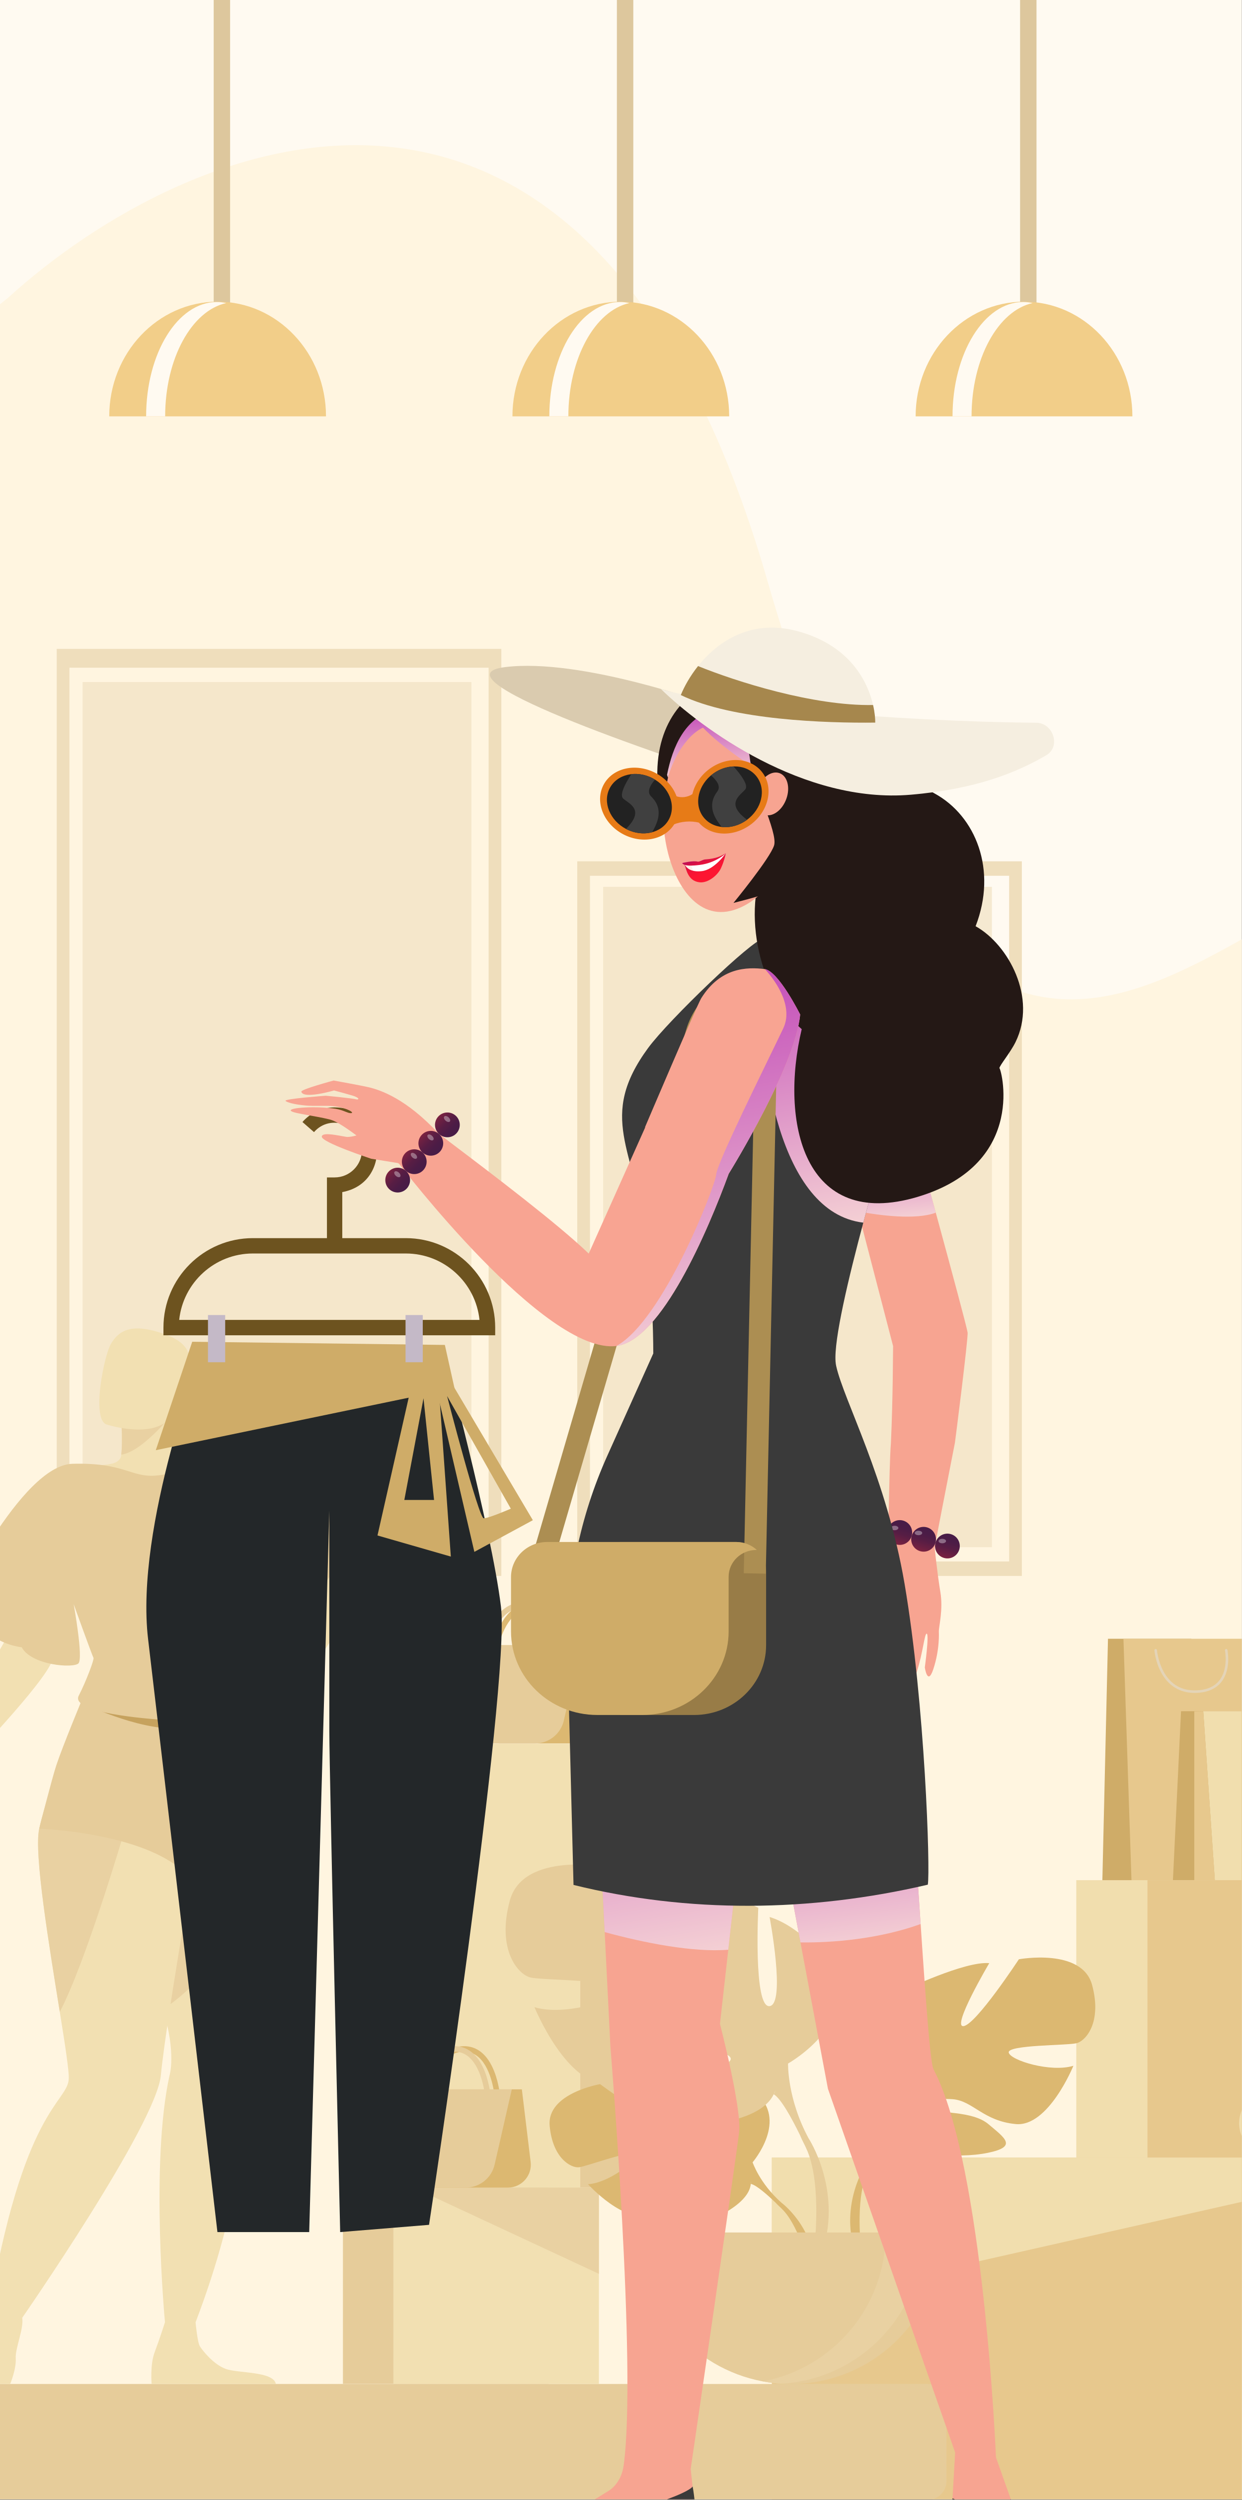 <svg width="433" height="871" viewBox="0 0 433 871" fill="none" xmlns="http://www.w3.org/2000/svg">
<rect x="0" y="0" width="433" height="871" fill="#808080" stroke="none"/>
<g clip-path="url(#clip0_105_19067)">
<rect width="433" height="871" transform="translate(-0.064 -0.208)" fill="#FFFAF1"/>
<path d="M267.594 202.477C205.598 -12.819 65.167 47.017 2.701 103.847L-18.434 120.755L-40.978 943.615C127.163 958.175 465.982 987.012 476.127 985.885C488.808 984.476 497.262 737.9 562.076 666.04C626.891 594.181 535.305 349.014 490.217 313.789C445.129 278.564 345.089 471.598 267.594 202.477Z" fill="#FFF5E0"/>
<g clip-path="url(#clip1_105_19067)">
<path d="M174.778 549.083H19.778V226.083H174.778V549.083ZM24.208 542.536H170.348V232.63H24.208V542.546V542.536Z" fill="#EFDEBC"/>
<path opacity="0.6" d="M164.345 237.63H28.803V536.077H164.345V237.63Z" fill="#EFDEBC"/>
</g>
<g clip-path="url(#clip2_105_19067)">
<path d="M356.251 549.083H201.251V300.083H356.251V549.083ZM205.681 544.036H351.821V305.13H205.681V544.044V544.036Z" fill="#EFDEBC"/>
<path opacity="0.6" d="M345.818 308.985H210.276V539.057H345.818V308.985Z" fill="#EFDEBC"/>
</g>
<g clip-path="url(#clip3_105_19067)">
<path d="M386.278 570.961L384.314 655.275H415.345V570.961H386.278Z" fill="#CFAC68"/>
<path d="M438.286 570.961H391.666L394.476 655.275H442.348L438.286 570.961Z" fill="#E7C88D"/>
<g opacity="0.4">
<path d="M416.537 589.838C409.985 589.838 406.516 585.933 404.751 582.588C402.793 578.883 402.473 575.171 402.467 575.012C402.447 574.766 402.633 574.553 402.88 574.533C403.126 574.513 403.339 574.699 403.359 574.945C403.359 574.978 403.679 578.65 405.557 582.195C408.04 586.878 411.963 589.146 417.203 588.927C420.766 588.78 423.43 587.61 425.128 585.441C428.304 581.39 427.079 575.131 427.065 575.065C427.019 574.825 427.172 574.586 427.412 574.539C427.658 574.493 427.891 574.646 427.938 574.885C427.991 575.158 429.263 581.603 425.827 585.987C423.962 588.368 421.066 589.658 417.23 589.818C416.99 589.824 416.757 589.831 416.531 589.831L416.537 589.838Z" fill="#DFE5F4"/>
</g>
<path d="M411.743 596.203L408.913 655.201H453.562V596.203H411.743Z" fill="#CFAC68"/>
<path d="M486.584 596.203H419.494L423.536 655.275H492.431L486.584 596.203Z" fill="#F1DEAE"/>
<path d="M419.494 596.203L416.364 596.256V655.201H423.536L419.494 596.203Z" fill="#E7C88D"/>
<path d="M544.099 751.734H419.354V870.968H544.099V751.734Z" fill="#F1DEAE"/>
<path d="M513.493 751.734H269.099V870.961H513.493V751.734Z" fill="#E7C88D"/>
<path d="M476.356 655.068H375.225V751.734H476.356V655.068Z" fill="#F1DEAE"/>
<path d="M501.174 655.068H400.043V751.734H501.174V655.068Z" fill="#E7C88D"/>
<path d="M501.174 751.734L269.099 804.114V751.734H501.174Z" fill="#F1DEAE"/>
<path d="M493.656 701.17C493.23 698.728 492.464 695.323 491.112 691.897C487.69 683.224 482.203 678.748 475.171 678.96C468.272 679.167 462.505 683.397 458.49 691.179C456.432 695.17 455.347 699.088 454.86 701.17H443.633L432.579 736.11C430.129 743.845 435.915 751.734 444.039 751.734H481.37C488.475 751.734 494.642 746.825 496.22 739.901L505.05 701.17H493.663H493.656ZM457.777 701.17C459.102 695.922 463.69 682.133 475.257 681.781C485.779 681.448 489.541 694.531 490.773 701.17H457.777Z" fill="#F1DEAE"/>
</g>
<path d="M-30.187 616.226C-28.935 614.952 -19.774 612.586 -19.774 612.586C-19.774 612.586 -5.142 582.936 4.115 567.603C7.29 562.342 9.465 541.96 11.691 530.865C11.691 530.865 13.019 521.059 17.663 515.617C20.767 511.987 37.393 510.251 37.393 510.251C37.393 510.261 37.393 510.271 37.393 510.281C37.918 510.17 38.438 510.064 38.942 509.964C40.553 509.641 42.077 508.705 42.254 507.074C42.264 506.994 42.274 506.908 42.279 506.827C42.486 504.824 42.531 502.78 42.506 501.003C42.506 500.978 42.506 500.953 42.506 500.928C42.465 498.028 42.243 495.879 42.243 495.879H42.299L59.723 493.08C59.96 498.501 60.278 502.544 60.611 505.554C60.863 507.859 62.746 509.652 65.063 509.792C65.406 509.813 65.764 509.838 66.113 509.863C66.113 509.863 77.343 509.42 81.644 510.729C86.479 512.204 97.215 523.873 97.215 523.873L97.154 523.923C110.035 536.538 123.795 554.469 123.032 557.887C121.957 562.705 103.691 590.069 97.069 595.114H90.441C90.441 595.114 105.134 561.693 105.321 558.985C105.483 556.659 92.738 548.051 82.174 540.52C81.997 541.049 82.123 541.683 82.391 542.438V542.443C83.314 545.005 85.898 549.017 83.915 555.476C79.069 571.262 79.382 573.402 79.382 573.402C79.276 573.482 79.17 573.553 79.059 573.628C78.812 575.718 78.499 577.902 78.1 580.218C78.1 580.218 79.004 582.453 87.16 590.784L62.529 601.018L25.173 602.232C25.173 602.232 26.955 597.263 28.802 592.184C30.493 587.522 32.249 582.765 32.724 581.678C32.946 581.169 32.992 579.508 32.911 577.036C32.537 576.971 28.575 565.186 26.026 557.192C25.612 555.899 25.37 554.912 25.254 553.986V553.961C23.038 564.592 20.267 575.184 17.238 580.56C11.409 590.905 -14.348 617.404 -14.348 617.404C-15.413 619.679 -20.314 620.706 -23.747 624.477C-23.747 624.477 -27.204 627.985 -33.771 627.512C-35.033 627.422 -31.444 617.515 -30.192 616.241L-30.187 616.226Z" fill="#F2E0B2"/>
<path d="M57.517 809.108C57.517 809.108 52.307 753.76 59.106 723.113C59.106 723.113 61.544 715.29 56.785 700.042C48.88 674.716 51.081 633.256 54.054 627.452C55.169 625.267 58.445 622.69 62.72 620.057C75.531 612.169 96.286 604.18 96.286 604.18C96.286 604.18 110.731 627.376 110.661 641.834C110.59 655.697 86.62 720.414 85.701 730.367C84.788 740.324 84.303 766.838 68.187 809.103C68.187 809.103 68.792 816.045 69.686 817.475C70.579 818.904 74.34 823.722 78.635 825.328C82.93 826.934 95.221 826.103 96.175 830.558H52.858C52.858 830.558 52.262 823.883 53.933 819.488C55.603 815.094 57.511 809.103 57.511 809.103L57.517 809.108Z" fill="#F2E0B2"/>
<path d="M42.279 506.822C49.522 505.846 59.718 493.075 59.718 493.075L42.238 495.385C42.238 495.385 42.258 495.556 42.294 495.869C42.38 496.734 42.546 498.677 42.506 500.928C42.506 500.953 42.506 500.978 42.506 501.003C42.531 502.78 42.486 504.824 42.279 506.827V506.822Z" fill="#E9D1A2"/>
<path d="M37.034 496.266C37.034 496.266 57.395 503.042 61.428 490.331C65.466 477.62 70.811 469.933 57.981 465.071C45.15 460.208 41.072 464.255 38.695 468.172C36.312 472.088 31.84 494.172 37.034 496.266Z" fill="#F2E0B2"/>
<path d="M56.785 700.047C83.859 683.052 104.346 629.672 104.346 629.672L62.72 620.062C58.445 622.695 55.174 625.272 54.054 627.457C51.081 633.266 54.296 673.644 56.785 700.047Z" fill="#E9D1A2"/>
<path d="M-10.26 816.765C-9.068 814.147 -4.223 807.543 -4.223 807.543C7.951 733.835 23.699 732.723 23.977 724.155C24.068 721.326 22.665 712.275 20.843 700.963C17.158 677.993 11.752 645.68 13.67 637.132C14.538 633.256 15.941 628.519 17.466 623.792C20.979 612.959 25.168 602.217 25.168 602.217L73.093 617.097C73.093 617.097 58.087 701.638 56.079 723.052C54.474 740.178 7.75 807.538 7.75 807.538C8.345 811.409 5.246 818.185 5.483 821.754C5.72 825.323 3.575 830.553 3.575 830.553C3.575 830.553 -17.427 830.649 -18.381 830.553C-19.335 830.457 -11.461 819.373 -10.265 816.755L-10.26 816.765Z" fill="#F2E0B2"/>
<path d="M20.842 700.968C29.887 683.747 43.015 639.161 43.015 639.161C43.015 639.161 28.04 632.249 17.47 623.797C15.941 628.519 14.543 633.261 13.675 637.137C11.757 645.69 17.157 677.998 20.847 700.968H20.842Z" fill="#E9D1A2"/>
<path d="M13.675 637.137C13.675 637.137 28.014 637.611 42.314 641.517C51.833 644.114 61.337 648.237 66.577 654.751C66.577 654.751 80.205 640.052 96.447 636.397C100.884 635.396 105.512 635.224 110.121 636.397C110.121 636.397 109.717 621.381 90.431 595.109C89.154 593.367 87.791 591.575 86.337 589.732C86.337 589.732 67.823 600.374 37.463 593.775C34.692 593.171 31.815 592.425 28.852 591.509C28.852 591.509 21.887 608.252 19.651 614.978C18.091 619.659 13.665 637.142 13.665 637.142L13.675 637.137Z" fill="#E6CC9A"/>
<path d="M88.381 591.988C88.381 591.988 75.293 601.809 61.418 602.207C47.543 602.604 28.852 593.432 28.852 593.432L88.376 591.988H88.381Z" fill="#C6A25E"/>
<path d="M97.063 595.104C97.063 595.104 103.696 603.455 103.696 604.975C103.696 606.495 102.353 612.828 100.743 612.919C99.133 613.009 98.598 607.744 97.341 606.762C96.089 605.781 91.612 603.933 90.986 602.227C90.36 600.515 90.436 595.109 90.436 595.109H97.063V595.104Z" fill="#F2E0B2"/>
<path d="M77.019 510.004C77.019 510.004 97.472 511.061 123.057 528.262C123.057 528.262 129.619 531.348 126.525 537.087C123.43 542.82 116.369 545.896 116.369 545.896C116.369 545.896 113.255 557.268 101.646 557.822C101.646 557.822 97.996 560.137 92.359 558.481C92.359 558.481 86.165 551.424 85.832 550.321C85.832 550.321 78.312 579.433 79.306 580.424C80.3 581.416 91.49 587.009 90.43 589.727C89.371 592.446 71.346 600.163 57.859 599.282C44.368 598.401 24.799 595.974 27.454 590.789C30.109 585.604 32.925 578.053 32.597 577.61C32.264 577.167 25.687 558.919 25.687 558.919C25.687 558.919 29.114 577.776 27.348 579.543C25.581 581.305 10.989 580.238 7.557 573.92C7.557 573.92 0.596 573.261 -4.219 568.625C-4.219 568.625 -13.673 565.755 -16.105 559.8C-16.105 559.8 7.335 510.487 25.248 509.999C43.161 509.511 45.483 514.64 53.943 514.142C62.402 513.644 68.964 508.7 77.029 509.999L77.019 510.004Z" fill="#E6CC9A"/>
<path d="M191.208 762.181H119.56V830.563H191.208V762.181Z" fill="#E6CC9A"/>
<path d="M208.788 762.181H137.14V830.558H208.788V762.181Z" fill="#F2E0B2"/>
<path d="M216.555 607.573H158.47V762.181H216.555V607.573Z" fill="#E6CC9A"/>
<path d="M202.302 607.573H144.216V762.181H202.302V607.573Z" fill="#F2E0B2"/>
<path d="M144.216 762.181L208.788 792.224V762.181H144.216Z" fill="#E9D1A2"/>
<path d="M171.861 573.211C172.189 571.801 172.926 569.153 174.324 566.45C177.045 561.18 180.957 558.315 185.636 558.174C190.4 558.033 194.125 561.059 196.447 566.933C197.366 569.254 197.881 571.56 198.168 573.211H206.083L209.147 598.512C209.722 603.264 206.002 607.447 201.207 607.447H173.855L160.934 573.211H171.866H171.861ZM196.21 573.211C195.377 568.715 192.823 559.861 185.691 560.082C177.848 560.319 174.738 569.657 173.835 573.211H196.21Z" fill="#DCB871"/>
<path d="M153.428 596.865L160.923 573.211H168.54C168.868 571.801 169.605 569.153 170.998 566.45C173.718 561.179 177.63 558.315 182.309 558.174C187.074 558.033 190.799 561.059 193.121 566.933C194.039 569.254 194.554 571.56 194.842 573.211H202.564L196.578 599.433C195.508 604.119 191.329 607.442 186.509 607.442H161.196C155.689 607.442 151.767 602.101 153.423 596.865H153.428ZM192.889 573.211C192.056 568.715 189.502 559.861 182.37 560.082C174.526 560.319 171.417 569.657 170.513 573.211H192.889Z" fill="#E6CC9A"/>
<path d="M147.719 727.945C148.047 726.536 148.784 723.888 150.177 721.185C152.897 715.914 156.809 713.05 161.488 712.909C166.253 712.768 169.978 715.793 172.295 721.668C173.213 723.989 173.728 726.294 174.016 727.945H181.935L184.999 753.246C185.575 757.998 181.855 762.182 177.06 762.182H149.708L136.786 727.945H147.719ZM172.068 727.945C171.235 723.45 168.681 714.595 161.549 714.817C153.705 715.053 150.596 724.391 149.692 727.945H172.068Z" fill="#DCB871"/>
<path d="M129.291 751.605L136.786 727.95H144.403C144.731 726.541 145.468 723.893 146.861 721.19C149.581 715.919 153.493 713.055 158.172 712.914C162.937 712.773 166.662 715.798 168.984 721.673C169.902 723.994 170.417 726.299 170.705 727.95H178.427L172.441 754.172C171.371 758.859 167.192 762.182 162.372 762.182H137.059C131.547 762.182 127.625 756.845 129.286 751.605H129.291ZM168.751 727.95C167.919 723.455 165.365 714.6 158.233 714.822C150.389 715.058 147.28 724.396 146.376 727.95H168.751Z" fill="#E6CC9A"/>
<path d="M209.217 726.138C209.217 726.138 227.655 739.81 231.249 738.985C234.843 738.154 217.772 724.225 217.772 724.225C224.198 721.144 244.165 723.077 244.165 723.077C244.165 723.077 250.818 744.467 254.098 742.78C257.379 741.094 247.239 724.14 247.239 724.14C254.396 723.712 263.169 729.007 263.169 729.007C275.182 738.466 262.381 753.367 262.381 753.367C262.381 753.367 264.844 760.732 272.436 767.437C272.436 767.437 283.273 775.426 284.025 789.707L282.056 789.883C282.056 789.883 278.907 776.448 273.183 770.201C272.971 769.979 272.683 769.687 272.34 769.34C271.421 768.494 270.78 767.855 270.346 767.382C267.525 764.678 263.623 761.23 261.745 760.893C261.745 760.893 261.841 760.55 261.826 759.951C261.801 760.253 261.776 760.561 261.745 760.893C261.104 768.424 246.457 774.998 237.447 776.347C228.437 777.696 231.224 774.006 234.328 768.529C237.432 763.052 247.254 760.601 249.495 758.079C251.736 755.557 247.103 755.552 241.677 758.023C236.251 760.495 235.504 767.09 226.797 771.248C218.09 775.406 204.987 760.993 204.987 760.993C211.927 760.641 221.835 753.125 221.477 750.825C221.119 748.524 204.654 754.792 201.837 755.094C199.021 755.396 192.621 751.902 191.627 740.596C190.637 729.289 209.222 726.133 209.222 726.133L209.217 726.138Z" fill="#DCB871"/>
<path d="M307.142 734.625C307.142 734.625 286.775 723.254 296.28 707.814C296.28 707.814 303.886 698.335 312.027 695.899C312.027 695.899 307.682 718.919 312.027 719.458C316.373 720.002 315.016 693.463 315.016 693.463C315.016 693.463 336.467 683.173 344.886 683.984C344.886 683.984 331.581 706.46 335.927 705.917C340.273 705.373 355.208 682.629 355.208 682.629C355.208 682.629 377.205 678.567 380.733 691.565C384.261 704.562 378.563 711.061 375.302 711.877C372.041 712.687 351.135 712.421 351.68 715.129C352.225 717.837 366.343 722.171 374.217 719.735C374.217 719.735 365.53 741.129 354.123 740.047C342.716 738.965 339.188 731.922 332.131 731.384C325.07 730.84 319.912 732.738 323.44 734.635C326.968 736.533 338.915 735.255 344.619 740.092C350.322 744.93 354.936 747.905 344.346 750.075C333.757 752.239 314.748 750.885 310.947 742.765C310.781 742.408 310.624 742.076 310.473 741.749C310.7 742.418 310.947 742.765 310.947 742.765C308.989 743.903 306.056 749.335 304.022 753.498C303.735 754.203 303.28 755.174 302.604 756.493C302.362 757.022 302.16 757.465 302.013 757.797C298.203 767.09 300.196 783.334 300.196 783.334L297.935 783.938C292.923 767.729 301.716 754.409 301.716 754.409C307.419 743.848 307.147 734.641 307.147 734.641L307.142 734.625Z" fill="#DCB871"/>
<path d="M177.741 662.181C182.395 645.046 211.388 650.402 211.388 650.402C211.388 650.402 231.073 680.389 236.801 681.104C242.53 681.819 224.99 652.189 224.99 652.189C236.085 651.117 264.365 664.683 264.365 664.683C264.365 664.683 262.573 699.669 268.302 698.955C274.031 698.24 268.302 667.9 268.302 667.9C279.038 671.112 289.062 683.606 289.062 683.606C301.59 703.953 274.743 718.95 274.743 718.95C274.743 718.95 274.384 731.087 281.9 745.011C281.9 745.011 293.494 762.569 286.882 783.938L283.899 783.138C283.899 783.138 286.503 761.935 281.587 749.657C281.385 749.204 281.092 748.554 280.729 747.754C279.836 746.007 279.23 744.719 278.851 743.787C276.171 738.305 272.31 731.157 269.731 729.657C269.731 729.657 270.054 729.204 270.357 728.318C270.155 728.746 269.948 729.189 269.731 729.657C264.719 740.364 239.663 742.151 225.707 739.297C211.746 736.443 217.833 732.516 225.349 726.143C232.864 719.77 248.617 721.452 253.266 718.95C257.92 716.453 251.121 713.951 241.813 714.666C232.506 715.381 227.852 724.663 212.821 726.088C197.79 727.517 186.332 699.317 186.332 699.317C196.71 702.529 215.325 696.82 216.041 693.246C216.758 689.677 189.194 690.034 184.899 688.962C180.603 687.89 173.088 679.322 177.741 662.186V662.181Z" fill="#E6CC9A"/>
<path d="M223.067 778.159C223.067 803.808 241.535 825.162 265.93 829.702C268.06 830.105 270.24 830.372 272.451 830.503C273.511 830.568 274.576 830.603 275.651 830.603C304.694 830.603 328.24 807.125 328.24 778.159H223.072H223.067Z" fill="#E6CC9A"/>
<path d="M265.925 829.702C268.055 830.105 270.235 830.372 272.446 830.503C300 828.852 321.825 806.048 321.825 778.159H308.762C308.762 803.803 290.309 825.142 265.93 829.702H265.925Z" fill="#E9D1A2"/>
<path d="M329.962 777.822H221.866V779.433H329.962V777.822Z" fill="#E6CC9A"/>
<path d="M-32.09 830.603H323.475C327.054 830.603 329.961 833.503 329.961 837.072V864.492C329.961 868.061 327.054 870.961 323.475 870.961H-32.085C-35.664 870.961 -38.576 868.061 -38.576 864.487V837.067C-38.576 833.498 -35.669 830.598 -32.09 830.598V830.603Z" fill="#E6CC9A"/>
<path d="M77.164 120.336H77.55C79.018 120.336 80.222 118.338 80.222 115.895V-5.284C78.323 -5.175 76.412 -5.038 74.5 -4.867V115.895C74.5 118.338 75.7 120.336 77.168 120.336H77.164Z" fill="#DDC79D"/>
<path d="M75.869 105.105C55.002 105.105 38.085 122.992 38.085 145.056H113.652C113.652 122.992 96.736 105.105 75.869 105.105Z" fill="#F2CE89"/>
<path d="M78.878 105.591C77.793 105.352 76.687 105.229 75.561 105.229C61.966 105.229 50.944 123.058 50.944 145.056H57.579C57.579 124.879 66.854 108.213 78.878 105.591Z" fill="#FFFAF1"/>
<path d="M217.731 120.336H218.118C219.585 120.336 220.79 118.338 220.79 115.895V-5.284C218.891 -5.175 216.979 -5.038 215.067 -4.867V115.895C215.067 118.338 216.268 120.336 217.735 120.336H217.731Z" fill="#DDC79D"/>
<path d="M216.436 105.105C195.569 105.105 178.652 122.992 178.652 145.056H254.22C254.22 122.992 237.303 105.105 216.436 105.105Z" fill="#F2CE89"/>
<path d="M219.446 105.591C218.36 105.352 217.254 105.229 216.128 105.229C202.533 105.229 191.512 123.058 191.512 145.056H198.147C198.147 124.879 207.421 108.213 219.446 105.591Z" fill="#FFFAF1"/>
<path d="M358.299 120.336H358.685C360.153 120.336 361.357 118.338 361.357 115.895V-5.284C359.458 -5.175 357.546 -5.038 355.635 -4.867V115.895C355.635 118.338 356.835 120.336 358.303 120.336H358.299Z" fill="#DDC79D"/>
<path d="M357.003 105.105C336.136 105.105 319.22 122.992 319.22 145.056H394.787C394.787 122.992 377.871 105.105 357.003 105.105Z" fill="#F2CE89"/>
<path d="M360.013 105.591C358.928 105.352 357.822 105.229 356.695 105.229C343.101 105.229 332.079 123.058 332.079 145.056H338.714C338.714 124.879 347.988 108.213 360.013 105.591Z" fill="#FFFAF1"/>
<path d="M314.192 595.792C317.543 596.636 322.692 715.714 325.466 720.994C343.05 754.452 347.225 856.18 347.225 856.18L352.47 870.983L357.798 888.574C357.798 888.574 340.249 893.085 331.041 888.011L332.064 870.502L332.998 854.491L288.644 727.75L264.372 598.476L314.192 595.785V595.792Z" fill="#F7A491"/>
<path fill-rule="evenodd" clip-rule="evenodd" d="M320.959 670.352C306.401 675.59 290.307 676.895 279.07 676.761L264.372 598.476L314.192 595.785V595.792C315.996 596.247 318.322 630.981 320.518 663.771C320.665 665.977 320.812 668.174 320.959 670.352Z" fill="url(#paint0_linear_105_19067)" style="mix-blend-mode:multiply"/>
<path d="M332.07 870.434C340.165 874.032 348.885 871.862 352.394 870.715L353.561 873.846L358.024 888.691C358.024 888.691 340.255 893.085 331.047 888.018L332.07 870.434Z" fill="#3A3A3A"/>
<path d="M266.541 566.652L251.003 705.147C251.003 705.147 258.597 734.438 257.684 742.76C256.77 751.081 240.793 860.231 240.793 860.231L241.466 866.355L241.487 884.434H182.191C182.191 884.434 194.777 878.81 212.381 867.701C213.686 866.877 216.686 864.261 217.414 859.036C222.117 825.392 212.814 713.174 212.814 713.174L205.488 567.099L266.548 566.652H266.541Z" fill="#F7A491"/>
<path fill-rule="evenodd" clip-rule="evenodd" d="M210.807 673.159L205.488 567.099L266.541 566.652L253.902 679.303C241.601 680.297 224.563 676.923 210.807 673.159Z" fill="url(#paint1_linear_105_19067)" style="mix-blend-mode:multiply"/>
<path d="M242.091 888.924H180.448C178.169 888.718 177.612 886.864 178.402 885.718C180.029 883.363 187.218 881.632 195.306 877.877C209.485 879.367 239.235 869.603 241.473 866.321C242.764 872.892 243.362 888.643 242.091 888.924Z" fill="#3A3A3A"/>
<path d="M70.859 469.986H154.425C154.425 469.986 171.309 532.329 174.646 559.739C177.99 587.148 149.578 775.154 149.578 775.154L118.598 777.681C118.598 777.681 114.815 617.901 114.815 603.194V526.308L107.798 777.681H75.802C75.802 777.681 56.317 610.547 51.634 571.109C46.951 531.663 70.852 469.993 70.852 469.993L70.859 469.986Z" fill="#232729"/>
<path d="M67.014 467.48L54.312 505.257L158.449 483.656L155.091 468.585L67.014 467.48Z" fill="#CFAC68"/>
<path d="M152.825 481.15L142.966 484.83L131.603 534.973L157.172 542.326L152.825 481.157V481.15ZM140.961 522.6L147.648 487.165L151.322 522.6H140.961Z" fill="#CFAC68"/>
<path d="M155.854 479.179L151.508 481.15L165.377 540.685L185.769 529.652L155.854 479.179ZM155.854 486.368L178.086 525.642C178.086 525.642 170.396 528.986 168.645 528.986C166.895 528.986 155.861 486.368 155.861 486.368H155.854Z" fill="#CFAC68"/>
<path d="M141.476 431.378H119.326V415.332C137.027 412.105 134.685 385.822 116.655 385.822C112.357 385.822 108.272 387.682 105.443 390.923L109.473 394.439C115.241 387.827 126.185 391.912 126.185 400.694C126.185 405.946 121.915 410.224 116.655 410.224H113.984V431.378H88.154C70.969 431.378 56.982 445.357 56.982 462.55V465.221H172.641V462.55C172.641 445.364 158.662 431.378 141.469 431.378H141.476ZM62.475 459.872C63.821 446.888 74.827 436.727 88.161 436.727H141.483C154.817 436.727 165.823 446.888 167.169 459.872H62.468H62.475Z" fill="#6D531F"/>
<path d="M78.507 458.176H72.506V474.613H78.507V458.176Z" fill="#C4B9C7"/>
<path d="M147.388 458.176H141.387V474.613H147.388V458.176Z" fill="#C4B9C7"/>
<path d="M299.835 582.678C299.835 582.678 301.325 579.052 301.723 577.817C302.19 576.361 303.248 571.898 303.248 571.898C303.248 571.898 306.172 556.182 304.957 556.065C303.742 555.948 301.682 558.379 301.153 559.285C300.625 560.191 299.911 561.208 299.375 562.114C298.846 563.02 297.707 563.391 296.491 562.828C295.276 562.265 296.587 558.2 297.329 556.882C299.636 552.769 308.095 542.992 308.946 541.914C309.949 540.644 309.839 512.479 310.594 502.826C311.343 486.986 311.295 470.672 311.363 468.997L294.232 403.158L316.698 387.689C316.698 387.689 336.768 460.496 337.337 464.252C337.612 466.037 332.943 502.613 332.923 502.613C329.448 520.485 326.345 536.222 325.837 539.257C325.837 539.257 326.839 548.746 327.849 554.747C328.858 560.748 327.292 566.666 327.306 568.396C327.306 568.65 327.698 574.603 325.377 581.565C323.379 587.566 322.418 580.954 322.418 580.954C322.418 580.954 324.045 569.159 323.056 569.186C322.294 569.207 321.8 575.702 319.664 582.369C319.115 584.085 318.566 585.774 318.051 587.319C316.691 591.384 313.711 591.707 314.432 587.223C314.686 585.644 315.174 583.021 315.792 581.208C316.465 579.245 316.423 577.226 316.726 575.496C317.323 572.049 317.81 569.55 317.646 569.598C317.44 569.667 317.055 568.891 316.417 570.697C315.648 572.859 315.064 577.83 313.67 580.927C312.881 582.685 311.466 586.454 311.466 586.454C311.466 586.454 308.473 592.311 308.088 592.228C305.994 591.775 306.893 586.976 308.287 584.731C308.411 582.849 310.017 578.929 310.017 578.929C310.017 578.929 311.418 570.264 310.148 570.037C309.104 569.852 301.607 589.921 299.54 589.317C297.851 588.83 299.828 582.691 299.828 582.691L299.835 582.678Z" fill="#F7A491"/>
<path fill-rule="evenodd" clip-rule="evenodd" d="M326.243 422.504C319.368 425.095 306.545 423.513 299.14 422.021L294.232 403.158L316.698 387.689C316.698 387.689 321.353 404.576 326.243 422.504Z" fill="url(#paint2_linear_105_19067)" style="mix-blend-mode:multiply"/>
<circle cx="305.384" cy="531.59" r="4.316" transform="rotate(-74.174 305.384 531.59)" fill="url(#paint3_linear_105_19067)"/>
<ellipse cx="304.078" cy="529.39" rx="1.306" ry="0.775" fill="white" fill-opacity="0.35"/>
<circle cx="313.689" cy="533.944" r="4.316" transform="rotate(-74.174 313.689 533.944)" fill="url(#paint4_linear_105_19067)"/>
<ellipse cx="311.901" cy="532.366" rx="1.306" ry="0.775" fill="white" fill-opacity="0.35"/>
<circle cx="321.992" cy="536.298" r="4.316" transform="rotate(-74.174 321.992 536.298)" fill="url(#paint5_linear_105_19067)"/>
<ellipse cx="320.205" cy="534.098" rx="1.306" ry="0.775" fill="white" fill-opacity="0.35"/>
<circle cx="330.297" cy="538.651" r="4.316" transform="rotate(-74.174 330.297 538.651)" fill="url(#paint6_linear_105_19067)"/>
<ellipse cx="328.51" cy="536.919" rx="1.306" ry="0.775" fill="white" fill-opacity="0.35"/>
<path d="M225.97 365.113C233.124 355.357 262.648 327.11 265.93 327.165C275.488 327.33 306.872 327.343 313.011 330.454L312.715 384.235C311.713 388.746 290.051 459.068 291.307 474.462L291.156 474.606C272.995 492.094 244.364 490.721 227.755 471.565C227.755 471.565 227.824 450.232 225.269 430.773C221.267 400.288 208.2 389.337 225.97 365.107V365.113Z" fill="#3A3A3A"/>
<path fill-rule="evenodd" clip-rule="evenodd" d="M277.573 327.327C290.645 327.561 308.536 328.183 313.011 330.45L312.715 384.232C312.528 385.076 311.616 388.226 310.267 392.89C307.969 400.832 304.4 413.165 300.973 425.979C271.338 422.491 264.68 369.723 265.127 342.955L279.663 334.11L277.573 327.327Z" fill="url(#paint7_linear_105_19067)" style="mix-blend-mode:multiply"/>
<path d="M199.948 656.742L197.84 574.576C197.476 551.355 202.221 528.34 211.73 507.192L227.756 471.558C234.237 473.617 240.348 475.368 247.166 476.13C261.99 477.792 276.566 476.144 291.308 474.455C291.356 475.011 291.418 475.499 291.514 475.904C294.191 488.002 309.084 514.978 315.366 551.849C322.493 593.705 324.354 651.729 323.461 656.639C282.203 666.272 239.909 666.588 199.955 656.728L199.948 656.742Z" fill="#3A3A3A"/>
<path d="M267.091 547.325V573.182C267.091 586.626 255.837 597.522 241.961 597.522H216.11V537.245H256.682C259.463 537.245 261.982 538.303 263.843 540.019C265.841 541.846 267.084 544.448 267.084 547.325H267.091Z" fill="#987C47"/>
<path d="M266.974 548.286L259.298 548.128L263.623 345.909C255.583 347.351 248.841 353.125 246.561 360.932L193.157 543.541L185.769 541.516L239.173 358.906C242.75 346.671 254.423 338.123 267.551 338.123H271.471L266.974 548.286Z" fill="#AC8E52"/>
<path d="M263.85 540.019H263.678C258.343 540.019 254.025 544.208 254.025 549.371V568.39C254.025 584.477 240.56 597.516 223.958 597.516H208.221C191.612 597.516 178.155 584.477 178.155 568.39V549.467C178.155 542.718 183.806 537.245 190.768 537.245H256.695C259.476 537.245 261.996 538.303 263.857 540.019H263.85Z" fill="#CFAC68"/>
<path d="M176.126 232.42C202.123 229.227 247.01 244.392 266.204 252.373V274.608C225.346 261.875 150.129 235.612 176.126 232.42Z" fill="#DACBAF"/>
<path d="M290.923 259.797C295.544 278.796 270.538 292.597 250.729 293.098C237.862 293.427 231.944 292.109 229.863 278.583C226.485 256.646 235.555 243.278 248.25 237.744C264.64 230.603 287.105 244.122 290.923 259.797Z" fill="#241815"/>
<path d="M319.98 416.975C359.096 405.268 348.618 370.89 348.405 372.195C348.522 371.13 352.202 366.805 354.029 363.104C361.623 347.69 351.605 329.124 340.125 322.704C347.739 303.102 340.18 284.296 325.844 276.461C318.607 272.507 312.523 266.883 307.635 260.374C296.78 245.935 277.047 231.4 253.318 236.144C229.836 242.131 261.275 255.698 258.158 278.219C256.579 289.637 261.117 287.996 268.189 297.176C258.007 315.021 263.898 344.978 279.505 358.566C271.849 390.726 280.068 428.929 319.98 416.982V416.975Z" fill="#241815"/>
<path d="M261.838 247.605C261.838 247.605 270.544 250.861 275.186 260.644C279.827 270.428 278.938 305.13 259.631 315.457C245.675 322.922 236.428 310.972 232.903 297.238C231.551 291.971 231.04 286.441 231.429 281.644C232.829 264.337 238.418 241.69 261.838 247.605Z" fill="#F7A491"/>
<path d="M256.462 277.86C256.462 282.81 258.316 286.827 260.609 286.827C262.903 286.827 264.75 282.81 264.75 277.86C264.75 272.909 262.896 268.893 260.609 268.893C258.323 268.893 256.462 272.909 256.462 277.86Z" fill="#F7A491"/>
<path fill-rule="evenodd" clip-rule="evenodd" d="M248.728 247.427C238.851 250.215 234.493 260.032 232.548 269.96L232.856 270.923C234.147 266.15 238.238 256.861 245.075 253.496C251.003 259.775 263.17 268.257 267.749 269.892C270.845 270.998 270.574 270.502 269.847 269.176C269.382 268.327 268.729 267.138 268.656 265.81L260.038 249.935L252.53 250.857C253.895 249.56 251.182 248.205 248.728 247.427Z" fill="url(#paint8_linear_105_19067)" style="mix-blend-mode:multiply"/>
<path d="M273.449 249.62C263.115 244.312 254.279 239.046 245.03 248.59L242.943 249.764C242.943 249.764 260.396 254.57 261.371 263.819C262.346 273.06 271.296 290.022 269.868 294.561C268.44 299.099 255.71 314.588 255.71 314.588C307.903 301.54 332.033 279.71 273.449 249.62Z" fill="#241815"/>
<path d="M264.055 274.88C262.613 278.883 263.705 282.906 266.486 283.861C269.274 284.815 272.7 282.343 274.142 278.333C275.583 274.331 274.492 270.307 271.711 269.353C268.923 268.398 265.497 270.87 264.055 274.88Z" fill="#F7A491"/>
<path d="M317.511 276.888C280.112 280.081 244.437 253.706 230.375 240.023C247.535 245.7 312.708 251.437 361.199 251.798C367.206 251.843 369.936 260.119 364.747 263.146C354.284 269.251 340.09 274.961 317.511 276.888Z" fill="#F5EEE0"/>
<path d="M278.491 220.023C255.373 213.557 241.529 231.908 237.349 242.161C255.373 250.938 288.026 251.957 305.135 251.761C305.201 246.797 302.536 226.747 278.491 220.023Z" fill="#F5EEE0"/>
<path fill-rule="evenodd" clip-rule="evenodd" d="M243.361 232.067C240.561 235.579 238.554 239.206 237.349 242.161C255.373 250.938 288.026 251.957 305.135 251.761C305.152 250.517 304.997 248.325 304.376 245.633C283.441 246.015 256.62 237.438 243.361 232.067Z" fill="#A6874D"/>
<path d="M238.581 301.047L238.658 301.202L238.761 301.408L238.812 301.485L239.07 301.923C239.07 301.923 239.43 302.952 240.279 304.059C241.438 305.552 243.471 307.122 246.715 306.299C249.006 305.707 250.473 304.111 251.425 302.412C252.558 299.966 253.021 297.495 253.073 297.264C250.962 299.941 243.059 301.382 241 301.614H240.871C239.404 301.768 238.812 301.356 238.632 301.176C238.632 301.176 238.581 301.125 238.581 301.099V301.047Z" fill="white"/>
<path style="mix-blend-mode:multiply" opacity="0.58" d="M238.58 301.047L239.069 301.897C239.069 301.897 239.429 302.926 240.279 304.033C241.205 304.548 242.184 304.6 242.184 304.6L240.974 301.588H240.845C239.12 301.768 238.606 301.15 238.554 301.073L238.58 301.047Z" fill="url(#paint9_linear_105_19067)"/>
<path d="M253.046 297.212C253.046 297.212 249.854 300.61 243.908 301.356C237.936 302.103 237.859 300.687 237.859 300.687C237.859 300.687 241.669 299.76 243.213 300.198C243.728 300.352 244.86 299.632 245.53 299.477C246.199 299.297 249.725 299.503 253.046 297.238V297.212Z" fill="url(#paint10_linear_105_19067)"/>
<path d="M238.631 301.125V301.202C239.249 302.695 239.738 306.993 243.934 307.405C246.843 307.714 250.24 304.96 251.424 302.386C252.557 299.94 253.02 297.469 253.072 297.238C252.943 297.392 249.108 303.029 244.629 303.518C240.948 303.93 239.429 302.437 238.837 301.459L238.786 301.382C238.786 301.382 238.683 301.202 238.657 301.125H238.631Z" fill="url(#paint11_linear_105_19067)"/>
<ellipse cx="222.915" cy="279.996" rx="14.113" ry="12.066" transform="rotate(27.472 222.915 279.996)" fill="#E77B17"/>
<ellipse cx="222.915" cy="279.996" rx="11.659" ry="9.969" transform="rotate(27.472 222.915 279.996)" fill="#222222"/>
<path fill-rule="evenodd" clip-rule="evenodd" d="M220.117 269.721C218.046 272.85 215.848 277.02 217.273 278.245C217.592 278.519 217.976 278.794 218.38 279.083C220.8 280.815 223.947 283.068 218.243 288.801C218.268 288.815 218.293 288.828 218.318 288.841C221.306 290.394 224.562 290.711 227.351 289.96C229.243 286.642 231.516 281.915 227.016 277.509C225.453 275.978 226.54 273.75 228.346 271.621C228.077 271.457 227.8 271.3 227.515 271.152C225.095 269.893 222.499 269.446 220.117 269.721Z" fill="#404040"/>
<ellipse rx="14.113" ry="12.066" transform="matrix(-0.808 0.589 0.589 0.808 254.504 277.611)" fill="#E77B17"/>
<ellipse rx="11.659" ry="9.969" transform="matrix(-0.808 0.589 0.589 0.808 254.504 277.611)" fill="#222222"/>
<path fill-rule="evenodd" clip-rule="evenodd" d="M255.727 267.032C258.245 269.815 261.045 273.607 259.82 275.032C259.546 275.351 259.207 275.68 258.851 276.027C256.719 278.103 253.946 280.803 260.446 285.614C260.423 285.631 260.4 285.648 260.377 285.664C257.657 287.649 254.486 288.451 251.616 288.128C249.246 285.131 246.29 280.8 250.077 275.767C251.393 274.019 249.983 271.979 247.877 270.146C248.118 269.943 248.369 269.747 248.628 269.557C250.832 267.95 253.332 267.118 255.727 267.032Z" fill="#404040"/>
<path d="M235.617 277.362C237.548 278.062 239.696 277.802 241.405 276.663L241.607 276.528L243.758 286.618C240.749 285.907 237.593 286.145 234.724 287.3L235.617 277.362Z" fill="#E77B17"/>
<path d="M254.055 408.947C255.323 406.895 277.401 370.953 278.956 353.462H278.963C278.963 353.462 271.362 338.192 266.528 337.622C260.507 336.915 251.272 336.928 244.474 347.784C242.978 350.187 224.873 392.717 224.873 392.717C224.894 392.741 224.915 392.766 224.937 392.79L205.248 436.761C194.484 426.389 170.844 408.515 158.536 399.21C156.194 397.439 154.263 395.979 152.908 394.94C141.703 382.876 132.839 379.827 128.513 378.798C126.186 378.248 116.319 376.463 116.319 376.463C116.319 376.463 104.839 379.546 105.045 380.356C105.739 383.075 116.463 379.924 116.463 379.924C116.463 379.924 122.773 381.606 123.666 381.977C125.87 382.897 124.531 383.082 124.531 383.082C122.554 382.574 113.545 381.764 113.545 381.764C113.545 381.764 99.072 382.828 99.546 383.542C99.827 383.968 102.278 384.826 106.933 385.204C108.177 385.303 109.774 385.295 111.39 385.288C113.467 385.278 115.574 385.269 116.999 385.485C121.448 386.165 123.865 387.874 122.238 387.833C121.7 387.821 121.119 387.591 120.397 387.306C119.525 386.961 118.446 386.534 116.985 386.309C110.49 385.3 100.754 385.883 101.379 386.961C101.706 387.522 104.301 387.981 107.588 388.562C109.895 388.97 112.544 389.438 114.987 390.044C117.495 390.664 121.442 393.527 124.044 395.414C124.121 395.47 124.196 395.524 124.27 395.578C123.11 395.976 121.833 396.1 121.222 396.127C120.916 396.144 120.131 395.999 119.143 395.817C116.448 395.32 112.246 394.545 112.186 396.018C112.104 398.036 129.406 403.714 129.406 403.714L138.73 405.225L139.17 405.5V405.513C139.17 405.513 190.088 472.21 214.957 468.942C230.619 466.883 246.817 428.687 254.055 408.947Z" fill="#F8A492"/>
<path fill-rule="evenodd" clip-rule="evenodd" d="M266.667 337.642C271.194 342.591 276.499 351.076 273.062 358.305C272.001 360.538 270.375 363.876 268.465 367.799C261.198 382.721 249.811 406.105 249.671 409.308C249.523 412.708 231.352 459.861 214.908 468.948C214.924 468.946 214.941 468.944 214.957 468.942C230.619 466.883 246.817 428.687 254.055 408.947C255.323 406.895 277.401 370.953 278.956 353.462H278.962C278.962 353.462 271.506 338.481 266.667 337.642Z" fill="url(#paint12_linear_105_19067)" style="mix-blend-mode:multiply"/>
<circle cx="155.974" cy="391.917" r="4.316" transform="rotate(42.006 155.974 391.917)" fill="url(#paint13_linear_105_19067)"/>
<ellipse cx="155.862" cy="389.87" rx="1.306" ry="0.775" transform="rotate(42.006 155.862 389.87)" fill="white" fill-opacity="0.35"/>
<circle cx="150.197" cy="398.331" r="4.316" transform="rotate(42.006 150.197 398.331)" fill="url(#paint14_linear_105_19067)"/>
<ellipse cx="150.085" cy="396.284" rx="1.306" ry="0.775" transform="rotate(42.006 150.085 396.284)" fill="white" fill-opacity="0.35"/>
<circle cx="144.421" cy="404.744" r="4.316" transform="rotate(42.006 144.421 404.744)" fill="url(#paint15_linear_105_19067)"/>
<ellipse cx="144.309" cy="402.698" rx="1.306" ry="0.775" transform="rotate(42.006 144.309 402.698)" fill="white" fill-opacity="0.35"/>
<circle cx="138.645" cy="411.158" r="4.316" transform="rotate(42.006 138.645 411.158)" fill="url(#paint16_linear_105_19067)"/>
<ellipse cx="138.534" cy="409.111" rx="1.306" ry="0.775" transform="rotate(42.006 138.534 409.111)" fill="white" fill-opacity="0.35"/>
</g>
<defs>
<linearGradient id="paint0_linear_105_19067" x1="337.766" y1="688.326" x2="325.05" y2="586.204" gradientUnits="userSpaceOnUse">
<stop stop-color="#FDE8D9"/>
<stop offset="0.99" stop-color="#C045B7"/>
</linearGradient>
<linearGradient id="paint1_linear_105_19067" x1="284.675" y1="695.577" x2="262.03" y2="554.74" gradientUnits="userSpaceOnUse">
<stop stop-color="#FDE8D9"/>
<stop offset="0.99" stop-color="#C045B7"/>
</linearGradient>
<linearGradient id="paint2_linear_105_19067" x1="335.751" y1="429.048" x2="331.234" y2="383.144" gradientUnits="userSpaceOnUse">
<stop stop-color="#FDE8D9"/>
<stop offset="0.99" stop-color="#C045B7"/>
</linearGradient>
<linearGradient id="paint3_linear_105_19067" x1="309.667" y1="531.668" x2="301.061" y2="531.435" gradientUnits="userSpaceOnUse">
<stop stop-color="#471C47"/>
<stop offset="0.27" stop-color="#4B1C46"/>
<stop offset="0.55" stop-color="#571D44"/>
<stop offset="0.83" stop-color="#6C2042"/>
<stop offset="1" stop-color="#7C2240"/>
</linearGradient>
<linearGradient id="paint4_linear_105_19067" x1="317.972" y1="534.023" x2="309.366" y2="533.789" gradientUnits="userSpaceOnUse">
<stop stop-color="#471C47"/>
<stop offset="0.27" stop-color="#4B1C46"/>
<stop offset="0.55" stop-color="#571D44"/>
<stop offset="0.83" stop-color="#6C2042"/>
<stop offset="1" stop-color="#7C2240"/>
</linearGradient>
<linearGradient id="paint5_linear_105_19067" x1="326.275" y1="536.377" x2="317.67" y2="536.143" gradientUnits="userSpaceOnUse">
<stop stop-color="#471C47"/>
<stop offset="0.27" stop-color="#4B1C46"/>
<stop offset="0.55" stop-color="#571D44"/>
<stop offset="0.83" stop-color="#6C2042"/>
<stop offset="1" stop-color="#7C2240"/>
</linearGradient>
<linearGradient id="paint6_linear_105_19067" x1="334.58" y1="538.73" x2="325.974" y2="538.496" gradientUnits="userSpaceOnUse">
<stop stop-color="#471C47"/>
<stop offset="0.27" stop-color="#4B1C46"/>
<stop offset="0.55" stop-color="#571D44"/>
<stop offset="0.83" stop-color="#6C2042"/>
<stop offset="1" stop-color="#7C2240"/>
</linearGradient>
<linearGradient id="paint7_linear_105_19067" x1="327.239" y1="440.054" x2="305.308" y2="317.657" gradientUnits="userSpaceOnUse">
<stop stop-color="#FDE8D9"/>
<stop offset="0.99" stop-color="#C045B7"/>
</linearGradient>
<linearGradient id="paint8_linear_105_19067" x1="281.538" y1="274.276" x2="279.914" y2="244.275" gradientUnits="userSpaceOnUse">
<stop stop-color="#FDE8D9"/>
<stop offset="0.99" stop-color="#C045B7"/>
</linearGradient>
<linearGradient id="paint9_linear_105_19067" x1="236.455" y1="302.941" x2="232.872" y2="302.988" gradientUnits="userSpaceOnUse">
<stop stop-color="#FDE8D9"/>
<stop offset="0.99" stop-color="#C045B7"/>
</linearGradient>
<linearGradient id="paint10_linear_105_19067" x1="245.222" y1="297.959" x2="247.448" y2="303.817" gradientUnits="userSpaceOnUse">
<stop stop-color="#BB0E58"/>
<stop offset="0.26" stop-color="#D71147"/>
<stop offset="0.51" stop-color="#EC143A"/>
<stop offset="0.76" stop-color="#F81533"/>
<stop offset="1" stop-color="#FD1631"/>
</linearGradient>
<linearGradient id="paint11_linear_105_19067" x1="245.43" y1="297.887" x2="247.656" y2="303.746" gradientUnits="userSpaceOnUse">
<stop stop-color="#BB0E58"/>
<stop offset="0.26" stop-color="#D71147"/>
<stop offset="0.51" stop-color="#EC143A"/>
<stop offset="0.76" stop-color="#F81533"/>
<stop offset="1" stop-color="#FD1631"/>
</linearGradient>
<linearGradient id="paint12_linear_105_19067" x1="297.988" y1="487.683" x2="268.924" y2="324.725" gradientUnits="userSpaceOnUse">
<stop stop-color="#FDE8D9"/>
<stop offset="0.99" stop-color="#C045B7"/>
</linearGradient>
<linearGradient id="paint13_linear_105_19067" x1="160.257" y1="391.995" x2="151.651" y2="391.762" gradientUnits="userSpaceOnUse">
<stop stop-color="#471C47"/>
<stop offset="0.27" stop-color="#4B1C46"/>
<stop offset="0.55" stop-color="#571D44"/>
<stop offset="0.83" stop-color="#6C2042"/>
<stop offset="1" stop-color="#7C2240"/>
</linearGradient>
<linearGradient id="paint14_linear_105_19067" x1="154.48" y1="398.409" x2="145.875" y2="398.175" gradientUnits="userSpaceOnUse">
<stop stop-color="#471C47"/>
<stop offset="0.27" stop-color="#4B1C46"/>
<stop offset="0.55" stop-color="#571D44"/>
<stop offset="0.83" stop-color="#6C2042"/>
<stop offset="1" stop-color="#7C2240"/>
</linearGradient>
<linearGradient id="paint15_linear_105_19067" x1="148.704" y1="404.823" x2="140.098" y2="404.589" gradientUnits="userSpaceOnUse">
<stop stop-color="#471C47"/>
<stop offset="0.27" stop-color="#4B1C46"/>
<stop offset="0.55" stop-color="#571D44"/>
<stop offset="0.83" stop-color="#6C2042"/>
<stop offset="1" stop-color="#7C2240"/>
</linearGradient>
<linearGradient id="paint16_linear_105_19067" x1="142.928" y1="411.237" x2="134.323" y2="411.003" gradientUnits="userSpaceOnUse">
<stop stop-color="#471C47"/>
<stop offset="0.27" stop-color="#4B1C46"/>
<stop offset="0.55" stop-color="#571D44"/>
<stop offset="0.83" stop-color="#6C2042"/>
<stop offset="1" stop-color="#7C2240"/>
</linearGradient>
<clipPath id="clip0_105_19067">
<rect width="433" height="871" fill="white" transform="translate(-0.064 -0.208)"/>
</clipPath>
<clipPath id="clip1_105_19067">
<rect width="155" height="323" fill="white" transform="translate(19.778 226.083)"/>
</clipPath>
<clipPath id="clip2_105_19067">
<rect width="155" height="249" fill="white" transform="translate(201.251 300.083)"/>
</clipPath>
<clipPath id="clip3_105_19067">
<rect width="275" height="300" fill="white" transform="translate(269.099 570.961)"/>
</clipPath>
</defs>
</svg>
